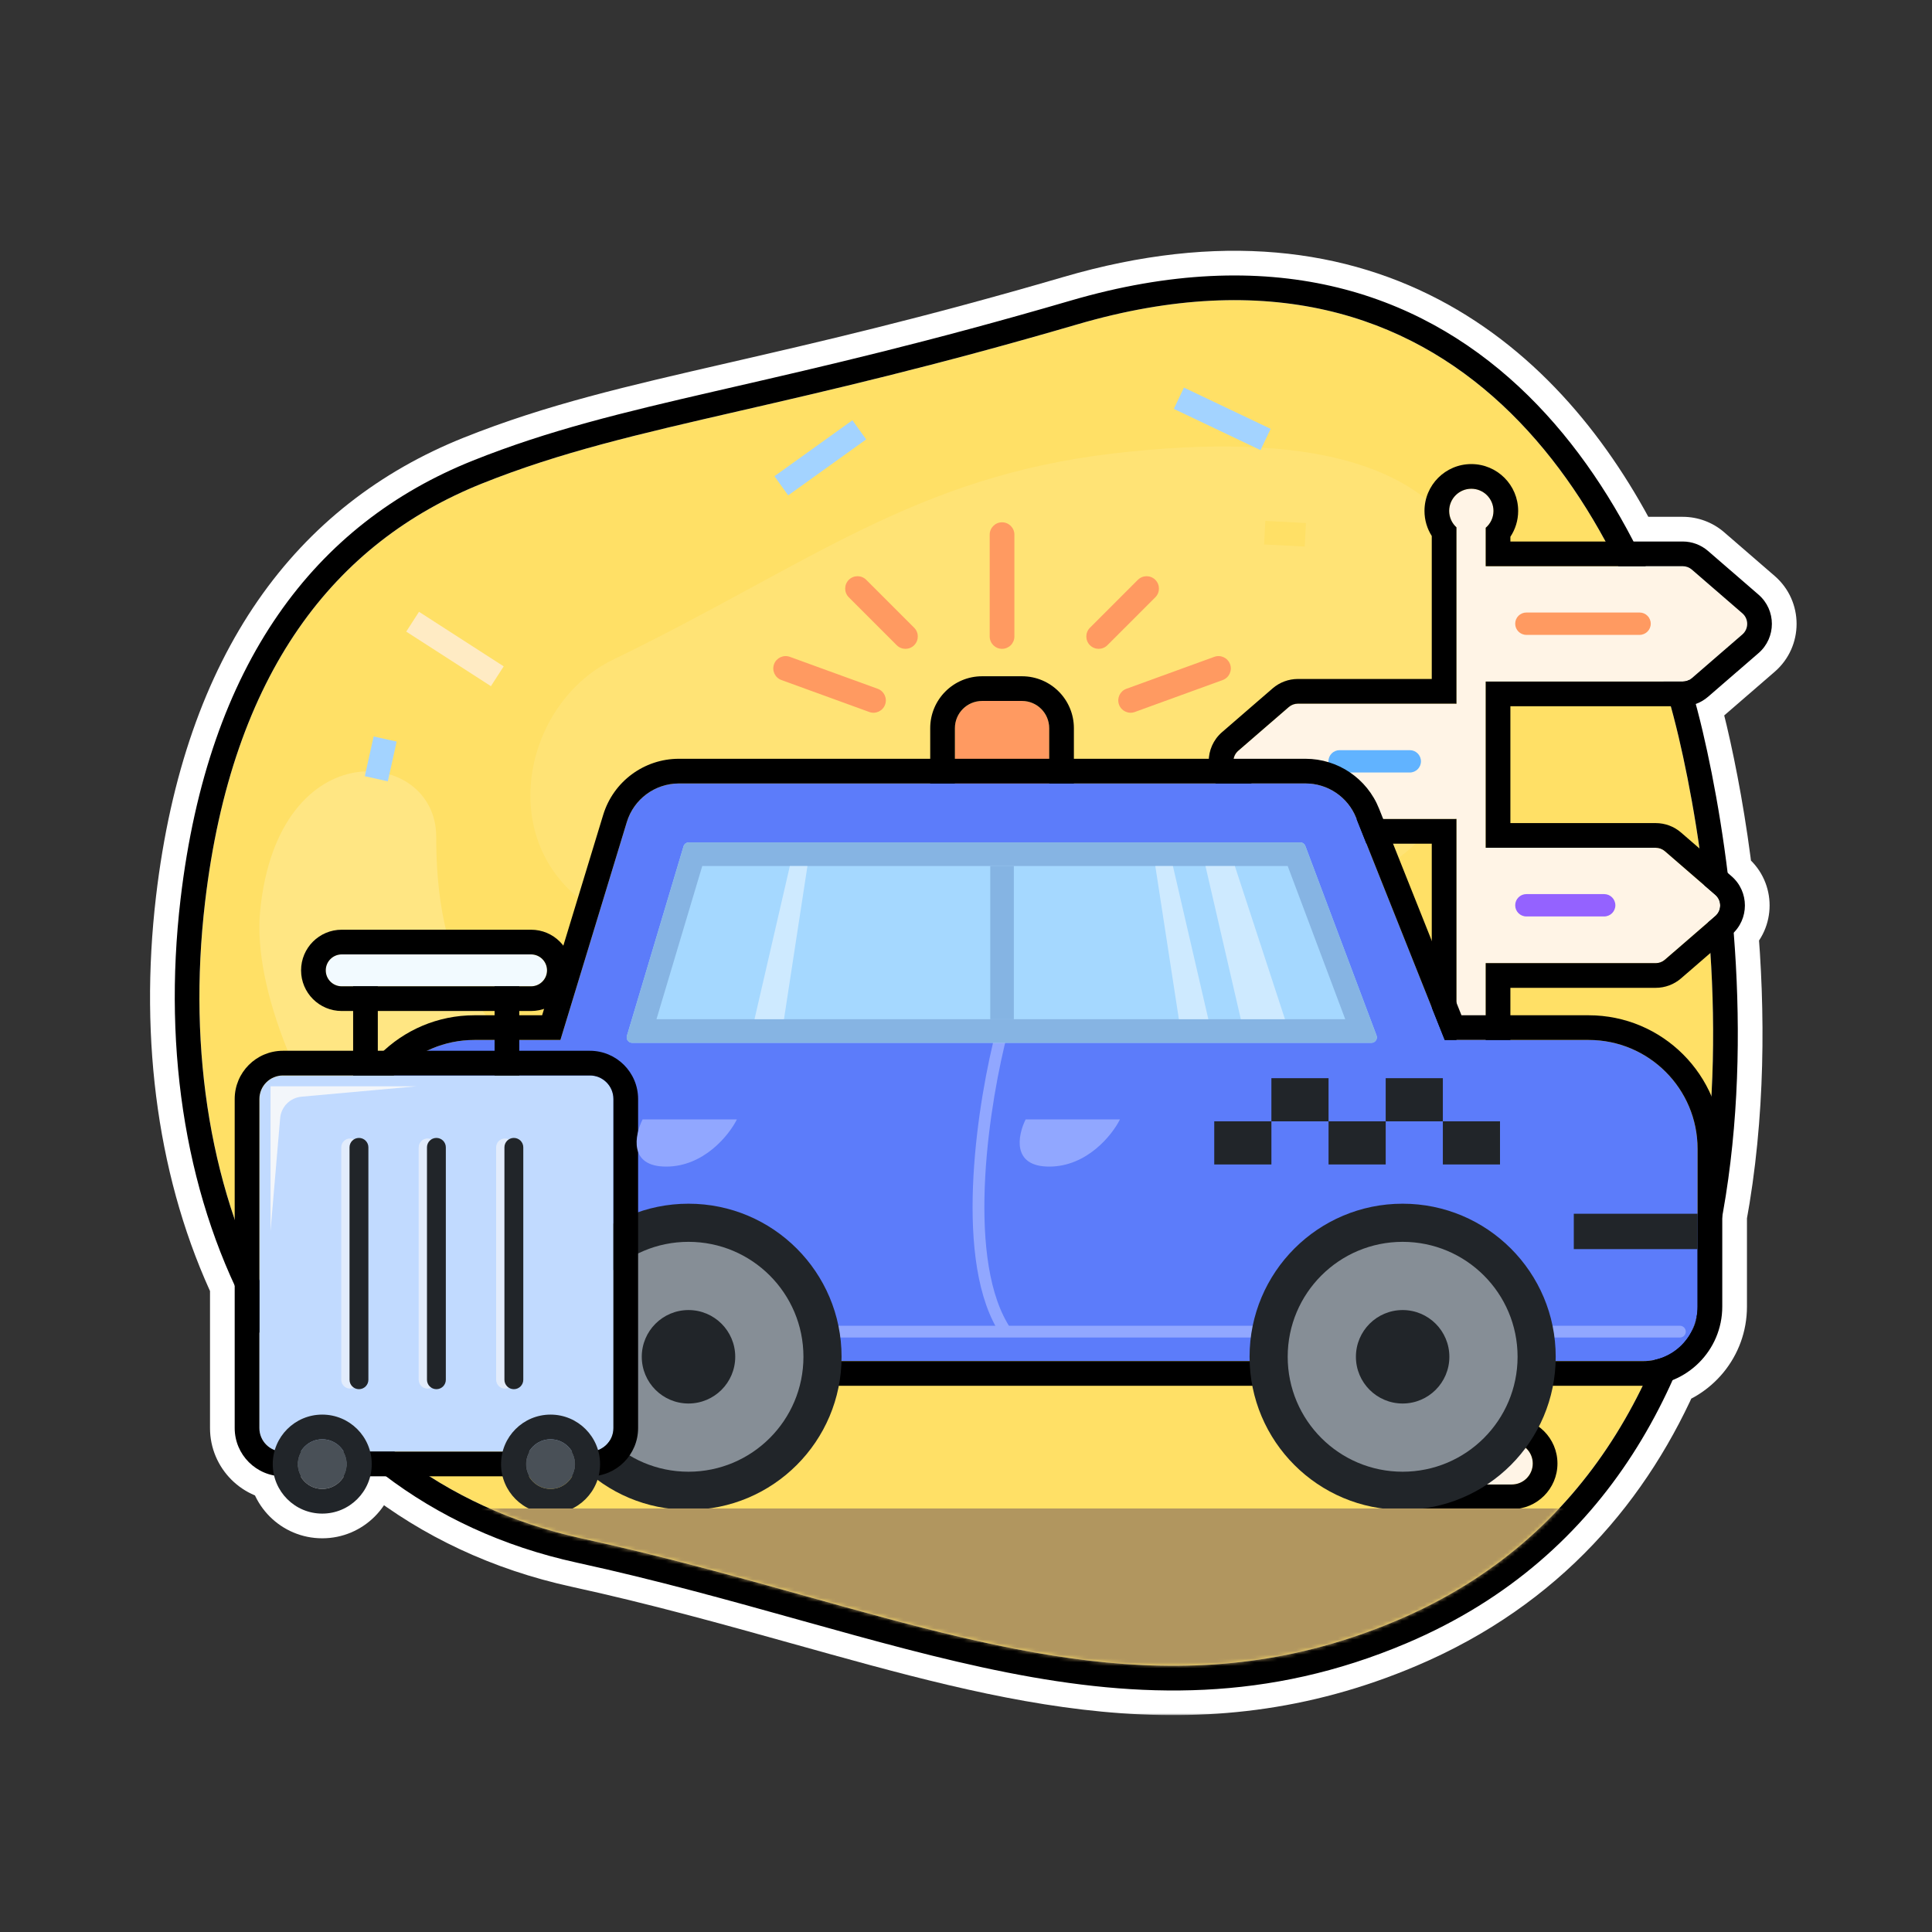 <svg width="512" height="512" viewBox="0 0 512 512" fill="none" xmlns="http://www.w3.org/2000/svg">
<rect x="0" y="0" width="512" height="512" fill="#333333" stroke="none"/>
<mask id="path-1-outside-1_39_2746" maskUnits="userSpaceOnUse" x="38.847" y="65.539" width="438" height="389" fill="black">
<rect fill="white" x="38.847" y="65.539" width="438" height="389"/>
<path fill-rule="evenodd" clip-rule="evenodd" d="M195.838 108.934C219.287 103.544 247.654 97.023 285.53 85.952C362.259 63.523 406.034 103.539 428.871 150.046H445.941C446.831 150.046 447.691 150.367 448.364 150.949L461.75 162.532C463.457 164.009 463.457 166.655 461.75 168.132L448.364 179.715C447.691 180.298 446.831 180.618 445.941 180.618H440.887C442.415 185.597 443.734 190.512 444.86 195.295C447.294 205.641 449.859 219.182 451.651 234.603L454.599 237.155C456.305 238.631 456.305 241.278 454.599 242.754L452.657 244.434C454.757 268.126 454.784 295.28 449.878 321.745V346.272C449.878 353.207 444.988 359 438.468 360.39C426.062 389.475 404.861 414.74 370.214 429.438C317.194 451.932 270.205 438.809 213.446 422.958L213.445 422.957C194.955 417.794 175.428 412.34 154.318 407.734C135.055 403.531 118.452 395.568 104.581 384.696H91.085C91.651 385.668 91.976 386.798 91.976 388.004C91.976 391.636 89.031 394.58 85.399 394.58C81.767 394.58 78.823 391.636 78.823 388.004C78.823 386.798 79.147 385.668 79.714 384.696H74.987C71.536 384.696 68.738 381.899 68.738 378.448V339.238C54.99 310.44 50.062 275.459 54.347 239.033C61.506 178.182 88.712 143.748 127.763 128.127C148.604 119.791 169.001 115.103 195.838 108.934Z"/>
</mask>
<path fill-rule="evenodd" clip-rule="evenodd" d="M195.838 108.934C219.287 103.544 247.654 97.023 285.53 85.952C362.259 63.523 406.034 103.539 428.871 150.046H445.941C446.831 150.046 447.691 150.367 448.364 150.949L461.75 162.532C463.457 164.009 463.457 166.655 461.75 168.132L448.364 179.715C447.691 180.298 446.831 180.618 445.941 180.618H440.887C442.415 185.597 443.734 190.512 444.86 195.295C447.294 205.641 449.859 219.182 451.651 234.603L454.599 237.155C456.305 238.631 456.305 241.278 454.599 242.754L452.657 244.434C454.757 268.126 454.784 295.28 449.878 321.745V346.272C449.878 353.207 444.988 359 438.468 360.39C426.062 389.475 404.861 414.74 370.214 429.438C317.194 451.932 270.205 438.809 213.446 422.958L213.445 422.957C194.955 417.794 175.428 412.34 154.318 407.734C135.055 403.531 118.452 395.568 104.581 384.696H91.085C91.651 385.668 91.976 386.798 91.976 388.004C91.976 391.636 89.031 394.58 85.399 394.58C81.767 394.58 78.823 391.636 78.823 388.004C78.823 386.798 79.147 385.668 79.714 384.696H74.987C71.536 384.696 68.738 381.899 68.738 378.448V339.238C54.99 310.44 50.062 275.459 54.347 239.033C61.506 178.182 88.712 143.748 127.763 128.127C148.604 119.791 169.001 115.103 195.838 108.934Z" fill="#A3D3FF"/>
<path d="M285.53 85.952L289.201 98.51L289.201 98.51L285.53 85.952ZM195.838 108.934L192.907 96.183L192.907 96.183L195.838 108.934ZM428.871 150.046L417.126 155.813L420.719 163.13H428.871V150.046ZM448.364 150.949L456.925 141.055L456.925 141.055L448.364 150.949ZM461.75 162.532L453.189 172.426L453.189 172.426L461.75 162.532ZM461.75 168.132L453.189 158.238L453.189 158.238L461.75 168.132ZM448.364 179.715L456.925 189.609L456.925 189.609L448.364 179.715ZM440.887 180.618V167.534H423.186L428.379 184.456L440.887 180.618ZM444.86 195.295L432.124 198.292L432.124 198.292L444.86 195.295ZM451.651 234.603L438.654 236.113L439.241 241.167L443.089 244.497L451.651 234.603ZM454.599 237.155L446.038 247.049L446.038 247.049L454.599 237.155ZM454.599 242.754L446.038 232.86L446.038 232.86L454.599 242.754ZM452.657 244.434L444.096 234.54L439.034 238.921L439.625 245.589L452.657 244.434ZM449.878 321.745L437.013 319.36L436.794 320.543V321.745H449.878ZM438.468 360.39L435.739 347.594L429.097 349.011L426.433 355.257L438.468 360.39ZM370.214 429.438L375.324 441.483L375.324 441.483L370.214 429.438ZM213.446 422.958L208.974 435.254L209.445 435.425L209.927 435.559L213.446 422.958ZM213.445 422.957L217.917 410.661L217.446 410.49L216.965 410.356L213.445 422.957ZM154.318 407.734L151.529 420.517L151.529 420.517L154.318 407.734ZM104.581 384.696L112.652 374.399L109.097 371.613H104.581V384.696ZM91.085 384.696V371.613H68.314L79.781 391.285L91.085 384.696ZM79.714 384.696L91.017 391.285L102.485 371.613H79.714V384.696ZM68.738 339.238H81.822V336.275L80.546 333.601L68.738 339.238ZM54.347 239.033L41.353 237.504L54.347 239.033ZM127.763 128.127L132.622 140.275L132.622 140.275L127.763 128.127ZM281.86 73.394C244.369 84.352 216.313 90.802 192.907 96.183L198.769 121.685C222.261 116.285 250.938 109.695 289.201 98.51L281.86 73.394ZM440.615 144.279C428.471 119.547 410.245 95.445 383.771 80.715C356.921 65.776 323.115 61.334 281.86 73.394L289.201 98.51C324.674 88.141 351.12 92.493 371.049 103.581C391.354 114.879 406.434 134.038 417.126 155.813L440.615 144.279ZM445.941 136.963H428.871V163.13H445.941V136.963ZM456.925 141.055C453.874 138.415 449.975 136.963 445.941 136.963V163.13C443.686 163.13 441.507 162.318 439.803 160.843L456.925 141.055ZM470.312 152.639L456.925 141.055L439.802 160.843L453.189 172.426L470.312 152.639ZM470.312 178.026C478.048 171.332 478.048 159.333 470.312 152.639L453.189 172.426C448.865 168.685 448.865 161.979 453.189 158.238L470.312 178.026ZM456.925 189.609L470.312 178.026L453.189 158.238L439.802 169.821L456.925 189.609ZM445.941 193.702C449.975 193.702 453.874 192.249 456.925 189.609L439.803 169.821C441.507 168.346 443.687 167.534 445.941 167.534V193.702ZM440.887 193.702H445.941V167.534H440.887V193.702ZM457.596 192.299C456.406 187.243 455.011 182.047 453.395 176.78L428.379 184.456C429.818 189.147 431.062 193.781 432.124 198.292L457.596 192.299ZM464.647 233.094C462.794 217.14 460.138 203.102 457.596 192.299L432.124 198.292C434.45 208.18 436.925 221.224 438.654 236.113L464.647 233.094ZM463.16 227.261L460.212 224.709L443.089 244.497L446.038 247.049L463.16 227.261ZM463.16 252.648C470.897 245.954 470.897 233.955 463.16 227.261L446.038 247.049C441.714 243.307 441.714 236.601 446.038 232.86L463.16 252.648ZM461.219 254.328L463.16 252.648L446.038 232.86L444.096 234.54L461.219 254.328ZM462.742 324.13C467.928 296.161 467.859 267.754 465.69 243.279L439.625 245.589C441.655 268.498 441.641 294.399 437.013 319.36L462.742 324.13ZM462.962 346.272V321.745H436.794V346.272H462.962ZM441.197 373.186C453.63 370.534 462.962 359.508 462.962 346.272H436.794C436.794 346.906 436.345 347.465 435.739 347.594L441.197 373.186ZM375.324 441.483C413.544 425.268 436.978 397.231 450.503 365.523L426.433 355.257C415.146 381.719 396.178 404.211 365.105 417.394L375.324 441.483ZM209.927 435.559C266.047 451.232 317.481 466.023 375.324 441.483L365.105 417.394C316.908 437.841 274.363 426.386 216.965 410.356L209.927 435.559ZM208.974 435.253L208.974 435.254L217.917 410.662L217.917 410.661L208.974 435.253ZM151.529 420.517C172.218 425.031 191.398 430.385 209.926 435.559L216.965 410.356C198.513 405.203 178.638 399.649 157.107 394.951L151.529 420.517ZM96.51 394.994C111.969 407.111 130.387 415.904 151.529 420.517L157.107 394.951C139.723 391.158 124.935 384.026 112.652 374.399L96.51 394.994ZM91.085 397.78H104.581V371.613H91.085V397.78ZM105.059 388.004C105.059 384.421 104.089 381.025 102.388 378.107L79.781 391.285C79.213 390.311 78.892 389.175 78.892 388.004H105.059ZM85.399 407.664C96.257 407.664 105.059 398.862 105.059 388.004H78.892C78.892 384.41 81.805 381.496 85.399 381.496V407.664ZM65.739 388.004C65.739 398.862 74.541 407.664 85.399 407.664V381.496C88.993 381.496 91.907 384.41 91.907 388.004H65.739ZM68.41 378.107C66.709 381.025 65.739 384.421 65.739 388.004H91.907C91.907 389.175 91.585 390.311 91.017 391.285L68.41 378.107ZM74.987 397.78H79.714V371.613H74.987V397.78ZM55.654 378.448C55.654 389.125 64.31 397.78 74.987 397.78V371.613C78.762 371.613 81.822 374.673 81.822 378.448H55.654ZM55.654 339.238V378.448H81.822V339.238H55.654ZM41.353 237.504C36.828 275.967 41.952 313.498 56.931 344.874L80.546 333.601C68.028 307.381 63.295 274.951 67.341 240.562L41.353 237.504ZM122.904 115.979C78.529 133.729 48.953 172.9 41.353 237.504L67.341 240.562C74.058 183.465 98.894 153.767 132.622 140.275L122.904 115.979ZM192.907 96.183C166.259 102.308 144.85 107.201 122.904 115.979L132.622 140.275C152.359 132.381 171.742 127.897 198.769 121.685L192.907 96.183Z" fill="white" mask="url(#path-1-outside-1_39_2746)"/>
<path d="M285.53 85.952C204.303 109.695 166.814 112.507 127.762 128.127C88.711 143.748 61.505 178.182 54.346 239.033C44.974 318.698 79.672 391.448 154.317 407.734C240.23 426.479 299.921 459.259 370.214 429.438C473.309 385.701 457.355 248.405 444.859 195.295C430.892 135.937 387.063 56.273 285.53 85.952Z" fill="#FFE066"/>
<path fill-rule="evenodd" clip-rule="evenodd" d="M194.36 102.562C217.798 97.174 246.004 90.691 283.693 79.674C336.582 64.214 375.336 77.187 402.487 102.446C429.21 127.308 444.092 163.479 451.226 193.798C457.577 220.789 464.863 269.315 457.344 316.903C449.807 364.603 427.153 412.389 372.768 435.462C336.003 451.059 302.063 450.178 266.853 443.217C249.339 439.755 231.381 434.76 212.65 429.529L211.746 429.277C193.218 424.102 173.846 418.692 152.922 414.127C73.796 396.863 38.244 319.907 47.848 238.27C55.228 175.542 83.619 138.74 125.332 122.054C145.387 114.032 164.987 109.327 189.36 103.712C191.003 103.333 192.669 102.95 194.36 102.562ZM195.836 108.935C219.285 103.545 247.652 97.025 285.529 85.953C387.062 56.274 430.891 135.939 444.858 195.296C457.354 248.406 473.308 385.702 370.213 429.439C317.192 451.933 270.203 438.81 213.444 422.959C194.954 417.795 175.426 412.341 154.316 407.735C79.671 391.449 44.973 318.699 54.345 239.034C61.504 178.183 88.71 143.749 127.761 128.128C148.602 119.792 168.999 115.104 195.836 108.935Z" fill="black"/>
<path d="M162.46 174.824C137.017 187.16 129.717 228.767 162.46 243.554C210.883 265.422 317.704 251.854 346.781 240.43C390.519 223.247 397.183 194.182 393.643 162.327C388.957 120.152 343.657 114.521 295.234 120.152C242.124 126.329 214.008 149.831 162.46 174.824Z" fill="white" fill-opacity="0.1"/>
<path d="M188.826 291.573C123.809 291.573 115.6 251.532 115.6 221.686C115.6 198.123 73.712 193.45 68.951 241.306C64.888 282.148 119.746 363.833 168.508 363.832C249.78 363.832 270.098 291.573 188.826 291.573Z" fill="white" fill-opacity="0.19"/>
<path fill-rule="evenodd" clip-rule="evenodd" d="M389.851 135.014C391.991 135.014 393.727 136.749 393.727 138.89L393.727 388.827C393.727 390.967 391.992 392.703 389.851 392.703C387.71 392.703 385.974 390.967 385.974 388.827L385.974 138.89C385.974 136.749 387.71 135.014 389.851 135.014Z" fill="#FFF4E6"/>
<path d="M372.43 387.846C372.43 384.775 374.919 382.286 377.99 382.286H400.643C403.713 382.286 406.202 384.775 406.202 387.846C406.202 390.916 403.713 393.405 400.643 393.405H377.99C374.919 393.405 372.43 390.916 372.43 387.846Z" fill="#FFF4E6"/>
<path d="M445.937 150.049H393.618C391.574 150.049 389.916 151.707 389.916 153.752L389.916 176.919C389.916 178.963 391.574 180.621 393.618 180.621H445.937C446.827 180.621 447.687 180.301 448.36 179.718L461.746 168.135C463.453 166.658 463.453 164.012 461.746 162.535L448.36 150.952C447.687 150.37 446.827 150.049 445.937 150.049Z" fill="#FFF4E6"/>
<path fill-rule="evenodd" clip-rule="evenodd" d="M401.543 165.287C401.543 163.652 402.869 162.325 404.505 162.325H434.505C436.14 162.325 437.466 163.652 437.466 165.287C437.466 166.923 436.14 168.249 434.505 168.249H404.505C402.869 168.249 401.543 166.923 401.543 165.287Z" fill="#FF9A61"/>
<path d="M438.786 224.671H393.619C391.574 224.671 389.916 226.329 389.916 228.373L389.916 251.54C389.916 253.585 391.574 255.243 393.618 255.243H438.786C439.675 255.243 440.535 254.922 441.208 254.34L454.595 242.757C456.301 241.28 456.301 238.634 454.595 237.157L441.208 225.574C440.535 224.991 439.675 224.671 438.786 224.671Z" fill="#FFF4E6"/>
<path fill-rule="evenodd" clip-rule="evenodd" d="M401.543 239.908C401.543 238.272 402.869 236.946 404.505 236.946H425.125C426.761 236.946 428.087 238.272 428.087 239.908C428.087 241.544 426.761 242.87 425.125 242.87H404.505C402.869 242.87 401.543 241.544 401.543 239.908Z" fill="#9462FF"/>
<path d="M343.958 217.05L385.549 217.05C387.594 217.05 389.252 215.392 389.252 213.347L389.252 190.18C389.252 188.136 387.594 186.478 385.55 186.478L343.958 186.478C343.068 186.478 342.208 186.798 341.535 187.381L328.149 198.964C326.442 200.441 326.442 203.087 328.149 204.564L341.535 216.147C342.208 216.729 343.068 217.05 343.958 217.05Z" fill="#FFF4E6"/>
<path fill-rule="evenodd" clip-rule="evenodd" d="M352.045 201.762C352.045 200.127 353.371 198.801 355.007 198.801L373.607 198.801C375.242 198.801 376.569 200.127 376.569 201.762C376.569 203.398 375.242 204.724 373.607 204.724L355.007 204.724C353.371 204.724 352.045 203.398 352.045 201.762Z" fill="#61B3FF"/>
<path d="M395.788 135.398C395.788 138.64 393.159 141.269 389.916 141.269C386.674 141.269 384.045 138.64 384.045 135.398C384.045 132.155 386.674 129.526 389.916 129.526C393.159 129.526 395.788 132.155 395.788 135.398Z" fill="#FFF4E6"/>
<path fill-rule="evenodd" clip-rule="evenodd" d="M393.727 139.865L393.727 150.048H445.937C446.827 150.048 447.687 150.369 448.36 150.951L461.746 162.534C463.453 164.011 463.453 166.657 461.746 168.134L448.36 179.717C447.687 180.3 446.827 180.62 445.937 180.62H393.727L393.727 224.67H438.787C439.676 224.67 440.536 224.99 441.209 225.573L454.596 237.156C456.302 238.633 456.302 241.279 454.596 242.756L441.209 254.339C440.536 254.921 439.676 255.242 438.787 255.242H393.727L393.727 382.285H400.641C403.712 382.285 406.201 384.774 406.201 387.844C406.201 390.915 403.712 393.404 400.641 393.404H377.988C374.918 393.404 372.429 390.915 372.429 387.844C372.429 384.774 374.918 382.285 377.988 382.285H385.975L385.975 217.024C385.835 217.04 385.692 217.048 385.548 217.048L343.956 217.048C343.067 217.048 342.207 216.728 341.534 216.146L328.147 204.562C326.441 203.086 326.441 200.439 328.147 198.963L341.534 187.379C342.207 186.797 343.067 186.477 343.956 186.477L385.548 186.477C385.692 186.477 385.835 186.485 385.975 186.501L385.975 139.749C384.79 138.675 384.045 137.123 384.045 135.398C384.045 132.155 386.674 129.526 389.917 129.526C393.159 129.526 395.788 132.155 395.788 135.398C395.788 137.186 394.989 138.788 393.727 139.865ZM379.433 179.935L343.956 179.935C341.494 179.935 339.115 180.821 337.253 182.432L323.866 194.016C319.145 198.101 319.145 205.424 323.866 209.509L337.253 221.093C339.115 222.704 341.494 223.59 343.956 223.59L379.433 223.59L379.433 375.743H377.988C371.305 375.743 365.887 381.161 365.887 387.844C365.887 394.528 371.305 399.946 377.988 399.946H400.641C407.325 399.946 412.742 394.528 412.742 387.844C412.742 381.161 407.325 375.743 400.641 375.743H400.269L400.269 261.784H438.787C441.249 261.784 443.628 260.897 445.49 259.286L458.877 247.703C463.598 243.617 463.598 236.295 458.877 232.209L445.49 220.626C443.628 219.015 441.249 218.128 438.787 218.128H400.269L400.269 187.162H445.937C448.399 187.162 450.779 186.275 452.64 184.664L466.027 173.081C470.748 168.995 470.748 161.673 466.027 157.587L452.64 146.004C450.779 144.393 448.399 143.506 445.937 143.506H400.269V142.248C401.569 140.286 402.33 137.929 402.33 135.398C402.33 128.542 396.772 122.984 389.917 122.984C383.061 122.984 377.503 128.542 377.503 135.398C377.503 137.842 378.214 140.124 379.433 142.045L379.433 179.935Z" fill="black"/>
<path d="M253.058 192.975C253.058 188.989 256.289 185.758 260.275 185.758H270.833C274.819 185.758 278.05 188.989 278.05 192.975V210.75H253.058V192.975Z" fill="#FF9A61"/>
<path fill-rule="evenodd" clip-rule="evenodd" d="M284.592 210.751C284.592 214.364 281.663 217.293 278.05 217.293H253.058C249.445 217.293 246.516 214.364 246.516 210.751V192.976C246.516 185.377 252.676 179.216 260.275 179.216H270.832C278.432 179.216 284.592 185.377 284.592 192.976V210.751ZM260.275 185.758C256.289 185.758 253.058 188.989 253.058 192.976V210.751H278.05V192.976C278.05 188.989 274.819 185.758 270.832 185.758H260.275Z" fill="black"/>
<path d="M382.869 275.6H421.006C436.951 275.6 449.877 288.526 449.877 304.471V346.271C449.877 354.244 443.414 360.707 435.442 360.707H111.29C103.317 360.707 96.854 354.244 96.854 346.271V304.471C96.854 288.526 109.78 275.6 125.725 275.6H148.514L166.111 217.854C167.962 211.778 173.568 207.626 179.919 207.626H345.975C351.884 207.626 357.195 211.226 359.384 216.714L382.869 275.6Z" fill="#5C7CFA"/>
<path fill-rule="evenodd" clip-rule="evenodd" d="M387.303 269.058H421.006C440.564 269.058 456.419 284.913 456.419 304.471V346.271C456.419 357.857 447.027 367.249 435.442 367.249H111.29C99.704 367.249 90.312 357.857 90.312 346.271V304.471C90.312 284.913 106.167 269.058 125.725 269.058H143.668L159.853 215.947C162.543 207.117 170.689 201.084 179.919 201.084H345.975C354.561 201.084 362.28 206.316 365.461 214.29L387.303 269.058ZM382.869 275.599L359.384 216.714C357.195 211.226 351.884 207.626 345.975 207.626H179.919C173.567 207.626 167.962 211.778 166.11 217.854L148.514 275.599H125.725C109.78 275.599 96.854 288.526 96.854 304.471V346.271C96.854 354.244 103.317 360.707 111.29 360.707H435.442C443.414 360.707 449.877 354.244 449.877 346.271V304.471C449.877 288.526 436.951 275.599 421.006 275.599H382.869Z" fill="black"/>
<path fill-rule="evenodd" clip-rule="evenodd" d="M145.276 352.898C145.276 352.036 145.976 351.336 146.838 351.336H445.19C446.052 351.336 446.752 352.036 446.752 352.898C446.752 353.761 446.052 354.461 445.19 354.461H146.838C145.976 354.461 145.276 353.761 145.276 352.898Z" fill="#91A7FF"/>
<path fill-rule="evenodd" clip-rule="evenodd" d="M267.462 272.119L267.065 273.629C264.729 282.494 261.92 297.033 261.102 311.759C260.279 326.568 261.494 341.213 266.906 350.55L267.689 351.902L264.986 353.468L264.203 352.117C258.298 341.929 257.155 326.472 257.983 311.586C258.815 296.616 261.664 281.866 264.044 272.833L264.441 271.323L267.462 272.119Z" fill="#91A7FF"/>
<path d="M181.145 224.276L166.139 274.499C165.862 275.425 166.556 276.356 167.522 276.356H363.442C364.45 276.356 365.148 275.348 364.793 274.404L345.929 224.182C345.717 223.619 345.179 223.246 344.578 223.246H182.528C181.89 223.246 181.327 223.665 181.145 224.276Z" fill="#A5D8FF"/>
<path fill-rule="evenodd" clip-rule="evenodd" d="M173.972 270.107H356.505L341.25 229.494H186.107L173.972 270.107ZM364.793 274.404C365.148 275.348 364.45 276.356 363.442 276.356H167.522C166.556 276.356 165.862 275.425 166.139 274.499L181.145 224.276C181.327 223.665 181.89 223.246 182.528 223.246H344.578C345.179 223.246 345.717 223.619 345.929 224.182L364.793 274.404Z" fill="#86B4E3"/>
<path d="M319.46 229.497L328.833 270.11H340.535L327.245 229.497H319.46Z" fill="white" fill-opacity="0.46"/>
<path d="M306.169 229.497L312.417 270.11H320.227L310.83 229.497H306.169Z" fill="white" fill-opacity="0.46"/>
<path d="M209.322 229.497L199.949 270.11H207.76L213.983 229.497H209.322Z" fill="white" fill-opacity="0.46"/>
<path fill-rule="evenodd" clip-rule="evenodd" d="M262.43 270.11L262.43 229.497L268.678 229.497L268.678 270.11L262.43 270.11Z" fill="#85B4E3"/>
<path d="M367.224 285.729H382.37V297.163H367.224V285.729Z" fill="#212529"/>
<path d="M382.371 297.162H397.518V308.595H382.371V297.162Z" fill="#212529"/>
<path d="M352.08 297.162H367.226V308.595H352.08V297.162Z" fill="#212529"/>
<path d="M336.932 285.729H352.079V297.163H336.932V285.729Z" fill="#212529"/>
<path d="M321.788 297.162H336.935V308.595H321.788V297.162Z" fill="#212529"/>
<path fill-rule="evenodd" clip-rule="evenodd" d="M417.074 321.655H449.877V331.027H417.074V321.655Z" fill="#212529"/>
<path d="M217.973 359.56C217.973 379.174 202.073 395.074 182.46 395.074C162.846 395.074 146.946 379.174 146.946 359.56C146.946 339.947 162.846 324.047 182.46 324.047C202.073 324.047 217.973 339.947 217.973 359.56Z" fill="#868E96"/>
<path fill-rule="evenodd" clip-rule="evenodd" d="M182.459 329.099C165.636 329.099 151.998 342.737 151.998 359.56C151.998 376.383 165.636 390.021 182.459 390.021C199.282 390.021 212.92 376.383 212.92 359.56C212.92 342.737 199.282 329.099 182.459 329.099ZM141.893 359.56C141.893 337.156 160.055 318.994 182.459 318.994C204.863 318.994 223.025 337.156 223.025 359.56C223.025 381.964 204.863 400.126 182.459 400.126C160.055 400.126 141.893 381.964 141.893 359.56Z" fill="#212529"/>
<path d="M194.844 359.561C194.844 366.4 189.299 371.944 182.46 371.944C175.621 371.944 170.076 366.4 170.076 359.561C170.076 352.721 175.621 347.177 182.46 347.177C189.299 347.177 194.844 352.721 194.844 359.561Z" fill="#212529"/>
<path d="M407.228 359.56C407.228 379.174 391.328 395.074 371.715 395.074C352.101 395.074 336.201 379.174 336.201 359.56C336.201 339.947 352.101 324.047 371.715 324.047C391.328 324.047 407.228 339.947 407.228 359.56Z" fill="#868E96"/>
<path fill-rule="evenodd" clip-rule="evenodd" d="M371.714 329.099C354.891 329.099 341.253 342.737 341.253 359.56C341.253 376.383 354.891 390.021 371.714 390.021C388.537 390.021 402.174 376.383 402.174 359.56C402.174 342.737 388.537 329.099 371.714 329.099ZM331.148 359.56C331.148 337.156 349.31 318.994 371.714 318.994C394.118 318.994 412.279 337.156 412.279 359.56C412.279 381.964 394.118 400.126 371.714 400.126C349.31 400.126 331.148 381.964 331.148 359.56Z" fill="#212529"/>
<path d="M384.098 359.561C384.098 366.4 378.554 371.944 371.715 371.944C364.876 371.944 359.331 366.4 359.331 359.561C359.331 352.721 364.876 347.177 371.715 347.177C378.554 347.177 384.098 352.721 384.098 359.561Z" fill="#212529"/>
<path fill-rule="evenodd" clip-rule="evenodd" d="M93.583 256.051C93.583 254.245 95.047 252.781 96.854 252.781H134.343C136.15 252.781 137.614 254.245 137.614 256.051V290.417C137.614 292.223 136.15 293.687 134.343 293.687H96.854C95.047 293.687 93.583 292.223 93.583 290.417V256.051ZM100.125 259.322V287.146H131.072V259.322H100.125Z" fill="black"/>
<path d="M68.738 291.256C68.738 287.805 71.535 285.008 74.986 285.008H156.315C159.765 285.008 162.563 287.805 162.563 291.256V378.448C162.563 381.899 159.765 384.696 156.315 384.696H74.986C71.535 384.696 68.738 381.899 68.738 378.448V291.256Z" fill="#C1DAFF"/>
<path fill-rule="evenodd" clip-rule="evenodd" d="M74.986 278.466H156.315C163.378 278.466 169.105 284.192 169.105 291.256V378.448C169.105 385.512 163.378 391.238 156.315 391.238H74.986C67.922 391.238 62.196 385.512 62.196 378.448V291.256C62.196 284.192 67.922 278.466 74.986 278.466ZM74.986 285.007C71.535 285.007 68.738 287.805 68.738 291.256V378.448C68.738 381.899 71.535 384.696 74.986 384.696H156.315C159.765 384.696 162.563 381.899 162.563 378.448V291.256C162.563 287.805 159.765 285.007 156.315 285.007H74.986Z" fill="black"/>
<g style="mix-blend-mode:soft-light" opacity="0.6">
<path fill-rule="evenodd" clip-rule="evenodd" d="M113.306 301.713C114.601 301.713 115.651 302.764 115.651 304.059V365.649C115.651 366.945 114.601 367.995 113.306 367.995C112.01 367.995 110.96 366.945 110.96 365.649V304.059C110.96 302.764 112.01 301.713 113.306 301.713Z" fill="#F8F9FA"/>
</g>
<g style="mix-blend-mode:soft-light" opacity="0.6">
<path fill-rule="evenodd" clip-rule="evenodd" d="M133.829 301.713C135.124 301.713 136.174 302.764 136.174 304.059V365.649C136.174 366.945 135.124 367.995 133.829 367.995C132.533 367.995 131.483 366.945 131.483 365.649V304.059C131.483 302.764 132.533 301.713 133.829 301.713Z" fill="#F8F9FA"/>
</g>
<g style="mix-blend-mode:soft-light" opacity="0.6">
<path fill-rule="evenodd" clip-rule="evenodd" d="M92.782 301.713C94.078 301.713 95.128 302.764 95.128 304.059V365.649C95.128 366.945 94.078 367.995 92.782 367.995C91.487 367.995 90.437 366.945 90.437 365.649V304.059C90.437 302.764 91.487 301.713 92.782 301.713Z" fill="#F8F9FA"/>
</g>
<path fill-rule="evenodd" clip-rule="evenodd" d="M115.651 301.56C117.031 301.56 118.15 302.679 118.15 304.059V365.649C118.15 367.03 117.031 368.149 115.651 368.149C114.271 368.149 113.152 367.03 113.152 365.649V304.059C113.152 302.679 114.271 301.56 115.651 301.56Z" fill="#212529"/>
<path fill-rule="evenodd" clip-rule="evenodd" d="M136.177 301.56C137.558 301.56 138.677 302.679 138.677 304.059V365.649C138.677 367.03 137.558 368.149 136.177 368.149C134.797 368.149 133.678 367.03 133.678 365.649V304.059C133.678 302.679 134.797 301.56 136.177 301.56Z" fill="#212529"/>
<path fill-rule="evenodd" clip-rule="evenodd" d="M95.128 301.56C96.508 301.56 97.627 302.679 97.627 304.059V365.649C97.627 367.03 96.508 368.149 95.128 368.149C93.747 368.149 92.628 367.03 92.628 365.649V304.059C92.628 302.679 93.747 301.56 95.128 301.56Z" fill="#212529"/>
<path d="M91.975 388.003C91.975 391.635 89.031 394.579 85.399 394.579C81.767 394.579 78.823 391.635 78.823 388.003C78.823 384.371 81.767 381.426 85.399 381.426C89.031 381.426 91.975 384.371 91.975 388.003Z" fill="#495057"/>
<path fill-rule="evenodd" clip-rule="evenodd" d="M98.517 388.003C98.517 395.248 92.644 401.121 85.399 401.121C78.154 401.121 72.281 395.248 72.281 388.003C72.281 380.758 78.154 374.884 85.399 374.884C92.644 374.884 98.517 380.758 98.517 388.003ZM85.399 394.579C89.031 394.579 91.975 391.635 91.975 388.003C91.975 384.371 89.031 381.426 85.399 381.426C81.767 381.426 78.823 384.371 78.823 388.003C78.823 391.635 81.767 394.579 85.399 394.579Z" fill="#212529"/>
<path d="M152.478 388.003C152.478 391.635 149.534 394.579 145.902 394.579C142.27 394.579 139.326 391.635 139.326 388.003C139.326 384.371 142.27 381.426 145.902 381.426C149.534 381.426 152.478 384.371 152.478 388.003Z" fill="#495057"/>
<path fill-rule="evenodd" clip-rule="evenodd" d="M159.02 388.003C159.02 395.248 153.147 401.121 145.902 401.121C138.657 401.121 132.784 395.248 132.784 388.003C132.784 380.758 138.657 374.885 145.902 374.885C153.147 374.885 159.02 380.758 159.02 388.003ZM145.902 394.579C149.534 394.579 152.478 391.635 152.478 388.003C152.478 384.371 149.534 381.426 145.902 381.426C142.27 381.426 139.325 384.371 139.325 388.003C139.325 391.635 142.27 394.579 145.902 394.579Z" fill="#212529"/>
<path d="M86.329 257.155C86.329 254.82 88.221 252.927 90.556 252.927H140.742C143.077 252.927 144.969 254.82 144.969 257.155C144.969 259.489 143.077 261.382 140.742 261.382H90.556C88.221 261.382 86.329 259.489 86.329 257.155Z" fill="#F2FAFF"/>
<path fill-rule="evenodd" clip-rule="evenodd" d="M90.556 246.385H140.742C146.69 246.385 151.511 251.207 151.511 257.155C151.511 263.102 146.69 267.924 140.742 267.924H90.556C84.608 267.924 79.787 263.102 79.787 257.155C79.787 251.207 84.608 246.385 90.556 246.385ZM90.556 252.927C88.221 252.927 86.329 254.82 86.329 257.155C86.329 259.489 88.221 261.382 90.556 261.382H140.742C143.077 261.382 144.969 259.489 144.969 257.155C144.969 254.82 143.077 252.927 140.742 252.927H90.556Z" fill="black"/>
<g style="mix-blend-mode:soft-light" opacity="0.9">
<path d="M79.906 290.634L110.396 287.882H71.693V326.239L74.243 296.326C74.5 293.306 76.888 290.907 79.906 290.634Z" fill="#F8F9FA"/>
</g>
<path d="M296.796 296.663H271.803C269.721 300.829 268.055 309.16 278.052 309.16C288.049 309.16 294.714 300.829 296.796 296.663Z" fill="#91A7FF"/>
<path d="M195.282 296.663H170.289C168.207 300.829 166.54 309.16 176.537 309.16C186.535 309.16 193.199 300.829 195.282 296.663Z" fill="#91A7FF"/>
<path fill-rule="evenodd" clip-rule="evenodd" d="M205.127 176.026C205.744 174.328 207.621 173.452 209.319 174.07L232.604 182.537C234.302 183.154 235.178 185.031 234.56 186.729C233.943 188.427 232.066 189.302 230.368 188.685L207.083 180.218C205.385 179.6 204.509 177.724 205.127 176.026Z" fill="#FF9A61"/>
<path fill-rule="evenodd" clip-rule="evenodd" d="M224.941 153.662C226.218 152.384 228.289 152.384 229.567 153.662L242.268 166.363C243.545 167.64 243.545 169.711 242.268 170.989C240.99 172.266 238.919 172.266 237.642 170.989L224.941 158.287C223.664 157.01 223.664 154.939 224.941 153.662Z" fill="#FF9A61"/>
<path fill-rule="evenodd" clip-rule="evenodd" d="M325.983 176.026C325.365 174.328 323.489 173.452 321.791 174.07L298.506 182.537C296.808 183.154 295.932 185.031 296.549 186.729C297.167 188.427 299.043 189.302 300.741 188.685L324.027 180.218C325.724 179.6 326.6 177.724 325.983 176.026Z" fill="#FF9A61"/>
<path fill-rule="evenodd" clip-rule="evenodd" d="M306.172 153.662C304.895 152.384 302.824 152.384 301.546 153.662L288.845 166.363C287.568 167.64 287.568 169.711 288.845 170.989C290.122 172.266 292.193 172.266 293.471 170.989L306.172 158.287C307.449 157.01 307.449 154.939 306.172 153.662Z" fill="#FF9A61"/>
<path fill-rule="evenodd" clip-rule="evenodd" d="M265.553 138.416C267.36 138.416 268.824 139.88 268.824 141.686V168.676C268.824 170.483 267.36 171.947 265.553 171.947C263.747 171.947 262.282 170.483 262.282 168.676V141.686C262.282 139.88 263.747 138.416 265.553 138.416Z" fill="#FF9A61"/>
<mask id="mask0_39_2746" style="mask-type:alpha" maskUnits="userSpaceOnUse" x="52" y="79" width="402" height="363">
<path d="M285.53 85.952C204.303 109.695 166.814 112.507 127.763 128.128C88.712 143.748 61.505 178.182 54.347 239.033C44.974 318.698 79.673 391.448 154.318 407.735C240.23 426.48 299.922 459.259 370.214 429.438C473.309 385.701 457.356 248.405 444.859 195.295C430.893 135.938 387.063 56.273 285.53 85.952Z" fill="#B071EE"/>
</mask>
<g mask="url(#mask0_39_2746)">
<path d="M68.738 399.759H453.003V441.935H68.738V399.759Z" fill="#B1965F"/>
</g>
<path fill-rule="evenodd" clip-rule="evenodd" d="M195.996 129.198L193.954 139.745L187.82 138.557L189.862 128.01L195.996 129.198Z" fill="#FFE066"/>
<path fill-rule="evenodd" clip-rule="evenodd" d="M229.547 116.444L208.878 131.276L205.236 126.199L225.904 111.368L229.547 116.444Z" fill="#A3D3FF"/>
<path fill-rule="evenodd" clip-rule="evenodd" d="M111.043 162.131L133.482 176.591L130.097 181.843L107.658 167.383L111.043 162.131Z" fill="#FFEBC4"/>
<path fill-rule="evenodd" clip-rule="evenodd" d="M334.048 119.288L311.076 108.359L313.76 102.717L336.732 113.646L334.048 119.288Z" fill="#A3D3FF"/>
<path fill-rule="evenodd" clip-rule="evenodd" d="M345.765 144.85L334.994 144.283L335.322 138.044L346.093 138.61L345.765 144.85Z" fill="#FFE066"/>
<path fill-rule="evenodd" clip-rule="evenodd" d="M105.115 196.528L102.776 207.057L96.677 205.702L99.016 195.173L105.115 196.528Z" fill="#A3D3FF"/>
</svg>
